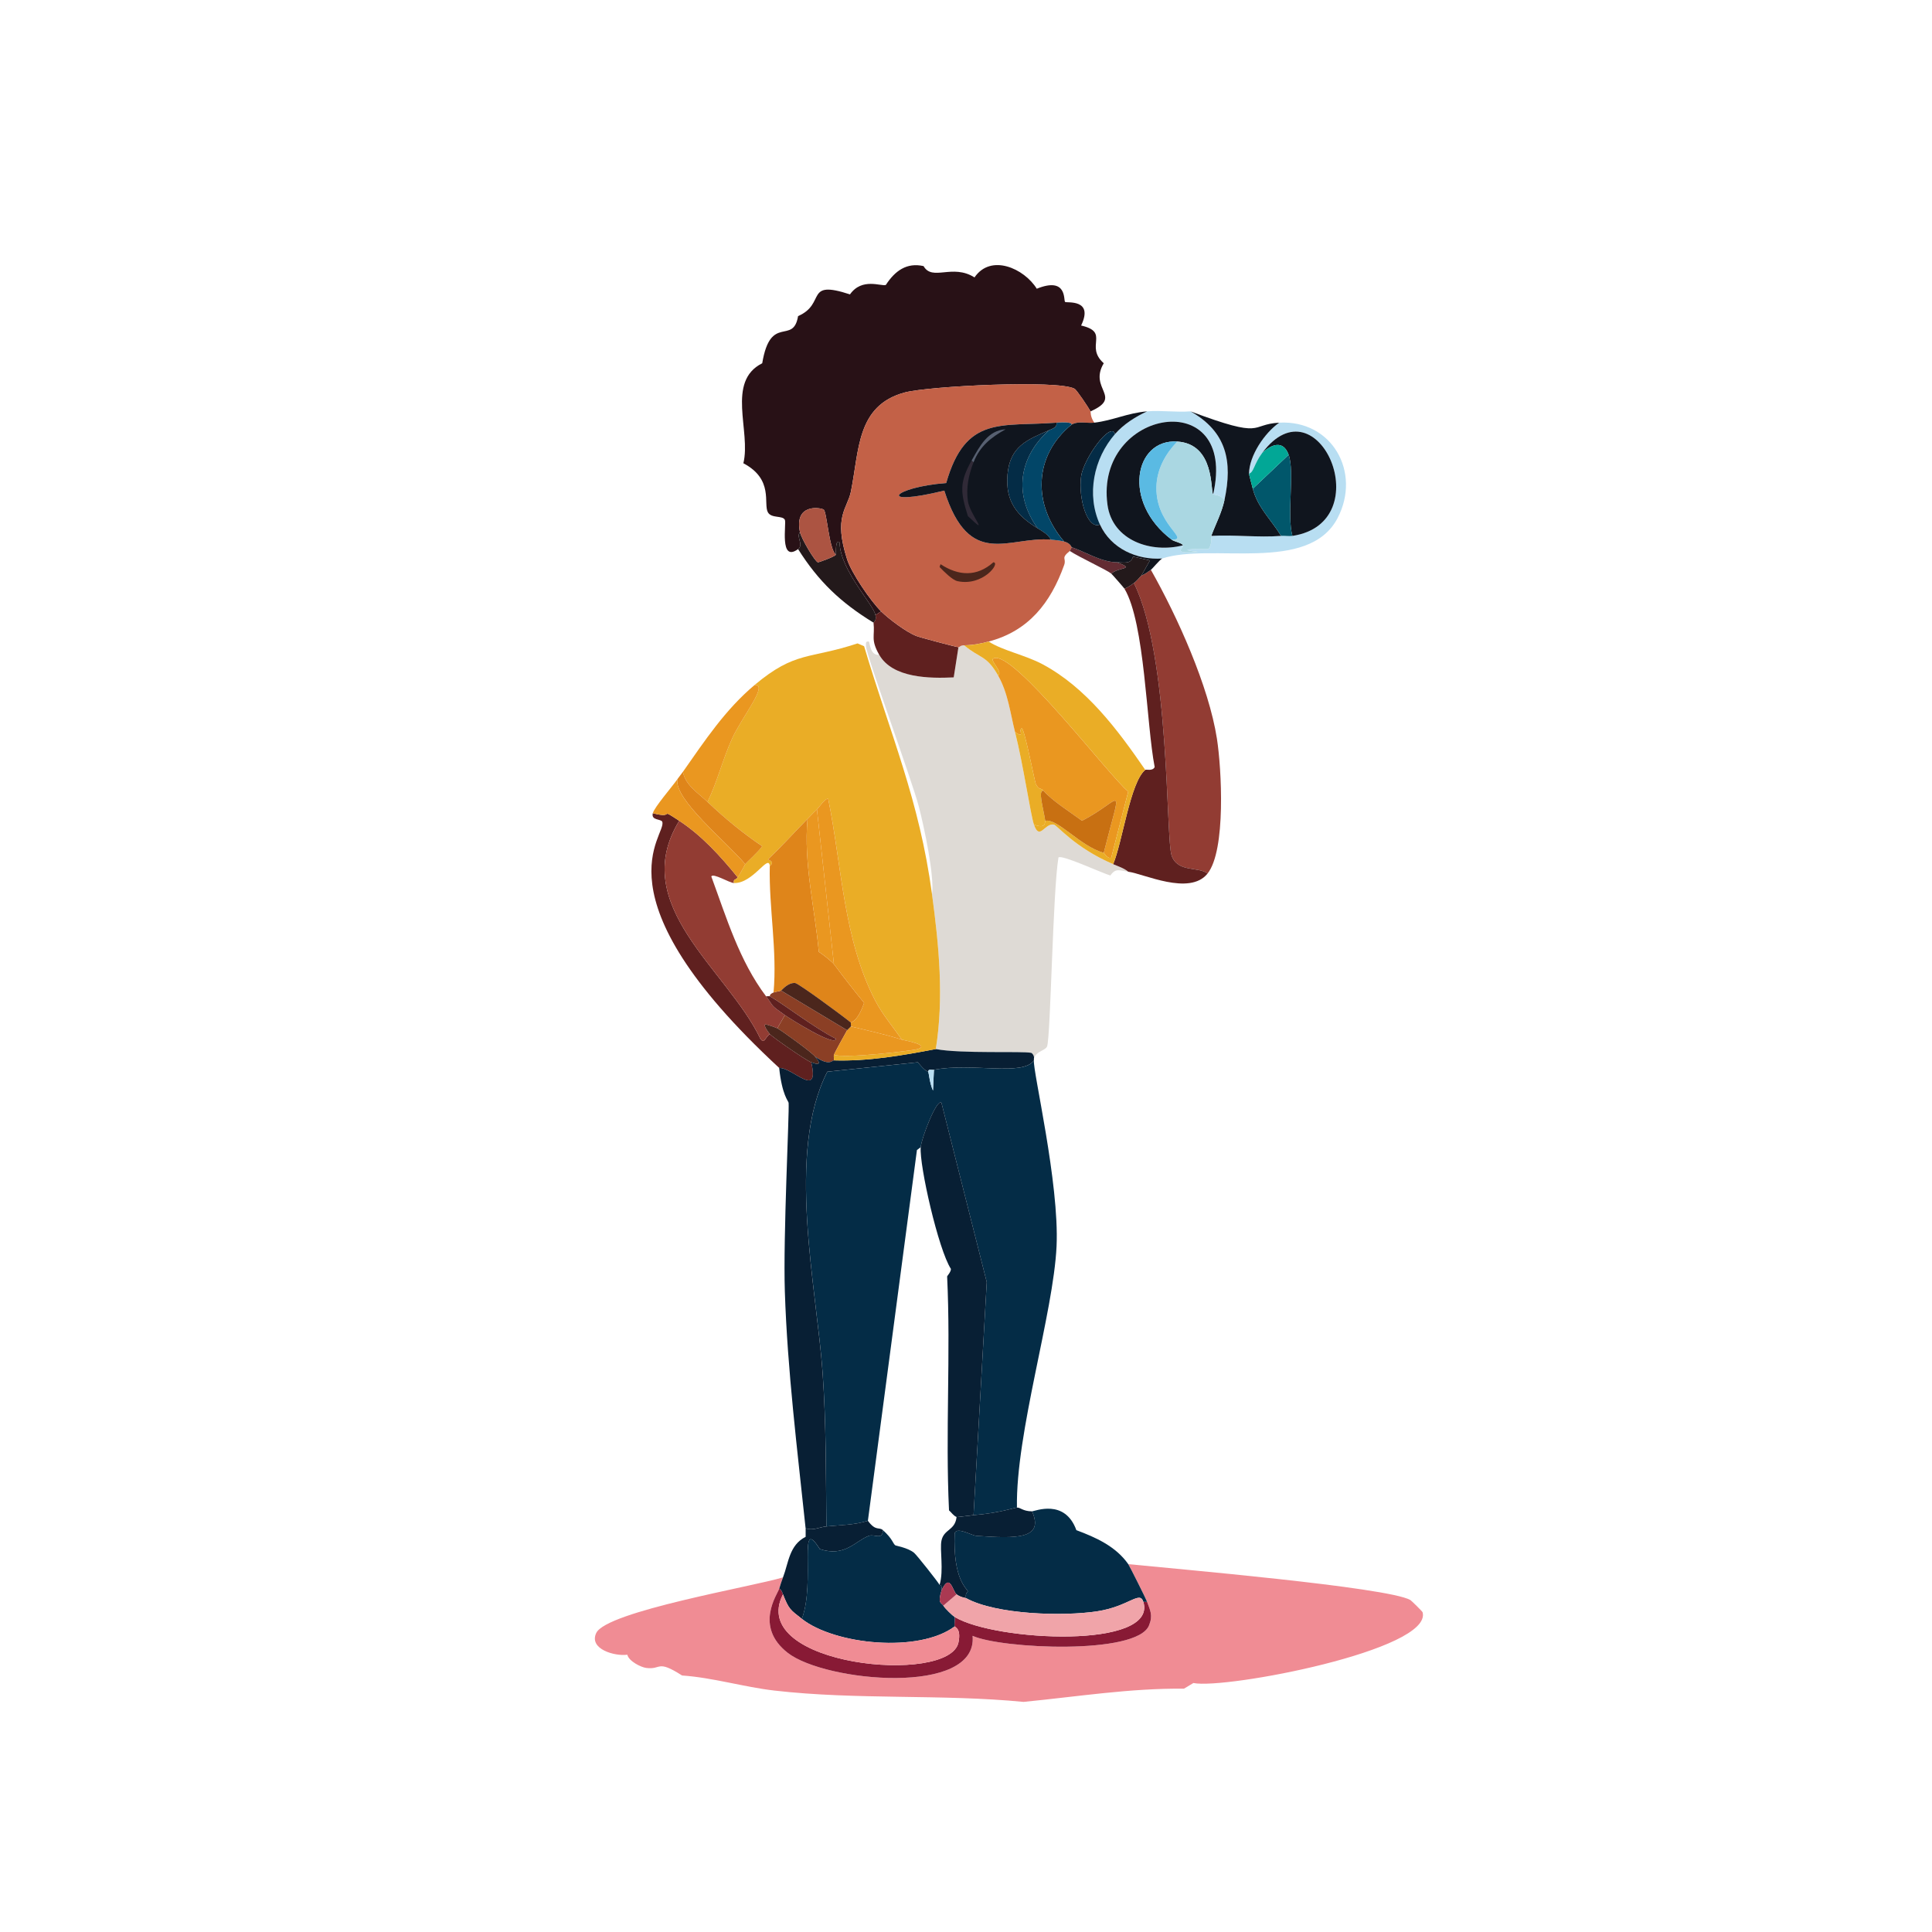 <?xml version="1.0" encoding="UTF-8"?>
<svg id="Layer_1" data-name="Layer 1" xmlns="http://www.w3.org/2000/svg" viewBox="0 0 1272.25 1272.29">
  <defs>
    <style>
      .look-cls-1 {
        fill: #632c33;
      }

      .look-cls-1, .look-cls-2, .look-cls-3, .look-cls-4, .look-cls-5, .look-cls-6, .look-cls-7, .look-cls-8, .look-cls-9, .look-cls-10, .look-cls-11, .look-cls-12, .look-cls-13, .look-cls-14, .look-cls-15, .look-cls-16, .look-cls-17, .look-cls-18, .look-cls-19, .look-cls-20, .look-cls-21, .look-cls-22, .look-cls-23, .look-cls-24, .look-cls-25, .look-cls-26, .look-cls-27, .look-cls-28, .look-cls-29 {
        stroke-width: 0px;
      }

      .look-cls-2 {
        fill: #5f201f;
      }

      .look-cls-3 {
        fill: #4b261c;
      }

      .look-cls-4 {
        fill: #281116;
      }

      .look-cls-5 {
        fill: #5abae3;
      }

      .look-cls-6 {
        fill: #302a37;
      }

      .look-cls-7 {
        fill: #576071;
      }

      .look-cls-8 {
        fill: #081f34;
      }

      .look-cls-9 {
        fill: #23191b;
      }

      .look-cls-10 {
        fill: #10151e;
      }

      .look-cls-11 {
        fill: #dedad5;
      }

      .look-cls-12 {
        fill: #c87012;
      }

      .look-cls-13 {
        fill: #df851a;
      }

      .look-cls-14 {
        fill: #aad7e2;
      }

      .look-cls-15 {
        fill: #aa3952;
      }

      .look-cls-16 {
        fill: #ac5442;
      }

      .look-cls-17 {
        fill: #8b3f25;
      }

      .look-cls-18 {
        fill: #b8def2;
      }

      .look-cls-19 {
        fill: #923c33;
      }

      .look-cls-20 {
        fill: #c36147;
      }

      .look-cls-21 {
        fill: #881a35;
      }

      .look-cls-22 {
        fill: #f08c94;
      }

      .look-cls-23 {
        fill: #ea9720;
      }

      .look-cls-24 {
        fill: #f0a4a9;
      }

      .look-cls-25 {
        fill: #eaad26;
      }

      .look-cls-26 {
        fill: #024668;
      }

      .look-cls-27 {
        fill: #02a796;
      }

      .look-cls-28 {
        fill: #042c46;
      }

      .look-cls-29 {
        fill: #01576b;
      }
    </style>
  </defs>
  <g>
    <path class="look-cls-22" d="m515.61,1038.71c-.97,2.53-1.73,4.86-2.48,7.45-1.05,3.6-16.71,24.81,5.59,42.24,24.68,19.29,125.47,28.7,121.76-11.18,18.8,8.51,108.18,12.79,116.17-6.83,2.75-6.76.8-9.73-1.24-15.53-.67-1.91-11.51-23.56-12.42-24.85,28.99,2.96,170.61,15.08,185.74,23.61.62.35,7.93,7.52,8.08,8.08,6.71,24.83-129.81,50.86-150.96,46.59l-6.21,3.73c-35.4-.37-70.01,5.22-105.61,8.7-53.83-5.24-109.76-1.22-164-7.45-20.3-2.33-40.39-8.52-60.88-9.94-16.81-10.72-13.35-3.63-23.61-4.97-3.5-.46-11.5-4.45-12.42-8.7-8.3,1.13-25.46-3.69-20.5-14.29,6.7-14.32,103.76-30.71,123-36.65Z"/>
    <path class="look-cls-21" d="m515.61,1049.89c-24.2,47.13,109.67,60.17,115.55,31.68,1.91-9.26-2.3-10-2.48-10.56-.42-1.3.28-4.19,0-6.21,26.87,16.17,133.7,21.31,124.24-9.94h2.48c2.04,5.8,3.99,8.77,1.24,15.53-7.98,19.62-97.37,15.35-116.17,6.83,3.71,39.88-97.08,30.47-121.76,11.18-22.3-17.43-6.64-38.64-5.59-42.24,1.4.54,2,2.5,2.48,3.73Z"/>
  </g>
  <g>
    <path class="look-cls-4" d="m718.13,270.89c-1.06-2.05-9-14.06-10.56-14.91-10.98-5.97-96.19-1.74-111.82,2.48-31.72,8.58-29.87,37.95-35.41,65.23-2.3,11.3-11.69,16.28-2.48,44.73,2.86,8.84,15.35,27.31,22.36,34.17l-3.73,2.48c-.83-6.56-23.22-29.42-23.61-47.83-2.99-2.9-2.27,7.64-2.48,8.08-4.6-4.06-5.87-28.68-8.08-29.82-2.81-1.44-19.37-3.67-15.53,14.91-2.7,3.23,2.67,8.34-1.24,11.18-12.52,9.12-7.55-16.88-8.7-19.26-1.48-3.06-8.84-.79-11.18-4.97-3.16-5.66,4.02-21.67-16.15-32.3,5.19-20.99-11.55-53.83,12.42-65.85,5.46-32.89,20.39-11.65,23.61-31.06,18.79-8.13,3.91-24.23,34.17-14.29,7.94-11.27,20.59-5.11,23.61-6.21,6.04-9.31,13.74-14.92,24.85-12.42,5.83,10.18,18.94-1.78,33.55,7.45,10.76-15.79,32.7-5.92,41,7.45,20.23-8.16,17.52,7.73,18.64,8.7.96.83,19.13-2.24,10.56,15.53,19.27,4.45,2.16,13.5,14.91,24.85-10.17,17.05,13,22.07-8.7,31.68Z"/>
    <path class="look-cls-11" d="m578.97,431.16c8.81,15.52,33.44,15.65,49.08,14.91l3.11-19.88c.91.05,1.03-1.2,3.73-1.24,10.78,8.95,14.7,6.4,22.36,19.88,6.59,11.58,8,24.67,11.18,37.27,5.43,21.5,10.24,54.5,12.42,60.88,3.76,10.96,7-1.03,13.05,0,2.33.4,13.57,15.11,39.14,26.09,3.29,1.41,7.19,2.63,9.94,4.97-5.74-.7-8.16-2.69-11.8,2.48-4.91-1.3-32.56-14.19-34.17-11.8-3.72,21.98-5.13,117.17-7.45,124.24-.95,2.89-7.35,3.19-8.7,8.08.42-1.29-.86-3.49-1.86-3.73-5.31-1.24-46.23.68-62.74-2.48,5.41-33.85,2.07-68.08-2.48-101.88,1.64-12.21-5.17-44.13-8.7-57.77-4.26-16.47-34.76-100.05-34.79-105.61-.01-1.91-.52-3.42,1.86-3.11.68.39.74,9.6,6.83,8.7Z"/>
    <g>
      <path class="look-cls-19" d="m795.16,575.29c-5.65-4.84-19.54-.45-23.61-11.8-3.93-10.96-.96-131.19-24.85-179.53,2.33-1.78,4.11-4.28,4.97-4.97.28-.23,1.07-.01,6.21-3.73,17.49,30.87,38.1,76.6,43.49,111.2,3.05,19.61,6.06,73.56-6.21,88.83Z"/>
      <path class="look-cls-2" d="m795.16,575.29c-11.88,14.78-42.18-.02-52.18-1.24-2.75-2.34-6.65-3.56-9.94-4.97,6.12-14.54,11.2-53.91,21.12-62.12.58-.48,4.93,1.03,6.21-1.86-5.52-28.37-6.38-94.68-19.88-117.41,2.23-.93,4.3-2.27,6.21-3.73,23.89,48.34,20.92,168.57,24.85,179.53,4.07,11.35,17.96,6.97,23.61,11.8Z"/>
    </g>
    <path class="look-cls-2" d="m447.28,540.5c-34.08,55.77,31.64,97.87,53.42,143.5,2.74,3.78,2.87-.53,6.21-3.11,1.72,2.1,24.65,17.96,27.33,18.64,5.59,24.6-12.04,3.47-21.12,3.73-123.59-114.32-73.53-153.19-77.03-162.14-.75-1.91-7.43-.71-6.21-5.59,15.47,3.98,3.23-4.28,17.39,4.97Z"/>
    <path class="look-cls-2" d="m631.15,426.19l-3.11,19.88c-15.64.74-40.27.61-49.08-14.91-5.78-10.19-2.73-12.06-3.73-21.12-.03-.25,2.25-1.63,1.24-4.97l3.73-2.48c5.21,5.1,16.37,13.47,22.98,16.15,2.57,1.04,26.51,7.38,27.95,7.45Z"/>
    <path class="look-cls-9" d="m550.4,365.31c.21-.44-.5-10.97,2.48-8.08.39,18.42,22.78,41.27,23.61,47.83,1,3.34-1.27,4.72-1.24,4.97-21.48-13.08-36.33-27.2-49.7-48.45,3.91-2.85-1.45-7.96,1.24-11.18.88,4.26,9.94,19.53,11.8,19.88.63.12,11.23-3.79,11.8-4.97Z"/>
    <path class="look-cls-16" d="m550.4,365.31c-.57,1.17-11.17,5.09-11.8,4.97-1.86-.34-10.92-15.62-11.8-19.88-3.84-18.58,12.73-16.35,15.53-14.91,2.2,1.13,3.48,25.76,8.08,29.82Z"/>
    <path class="look-cls-19" d="m485.79,577.77c-1.31,1.9-3.04.91-2.48,3.73-3.04-.13-13.67-6.76-14.91-4.35,9.92,26.98,18.47,55.61,36.03,78.89,5.73,7.6,2.43,5.32,12.42,12.42l-4.97,8.7c-1.07-.54-7.38-2.85-8.08-2.48-.77.91,1.44,4.18,3.11,6.21-3.35,2.57-3.47,6.89-6.21,3.11-21.78-45.64-87.51-87.73-53.42-143.5,14.87,9.72,27.28,23.43,38.52,37.27Z"/>
    <path class="look-cls-17" d="m514.37,652.32q21.74,13.05,43.49,26.09c-1.37,2.31-8.46,15.27-8.7,16.15-.27,1.03.16,2.55,0,3.73-1.24-.04-2.79,4.01-12.42-2.48-1.59-2.38-21.97-17.17-24.85-18.64l4.97-8.7c3.24,2.3,33.42,21.29,33.55,15.53-13.52-6.65-34.03-22.56-43.49-27.95.13-1.43,1.33-1.98,2.48-2.48.98-.43,4.25-.86,4.97-1.24Z"/>
    <g>
      <path class="look-cls-20" d="m718.13,270.89c.18.35-.31,3.45,2.48,7.45-4.81.58-10.39-1.28-14.91,1.24.23-1.66-5.52-1.58-9.94-1.24-36.45,2.79-59.87-5.14-72.68,39.76-35.2,2.66-46.85,16.09-1.24,4.97,16.59,52.23,42.53,29.9,70.2,32.3,2.82.24,5.97.52,8.7,1.24,4.35,1.15,4.68,3.63,4.97,3.73-.13.54-1.13,2.4-1.24,2.48-6.23,5.07-2.03,4.59-3.73,9.32-8.91,24.87-23.35,43.37-49.7,50.32-5.78,1.52-10.11,2.38-16.15,2.48-2.7.05-2.82,1.29-3.73,1.24-1.44-.08-25.38-6.41-27.95-7.45-6.62-2.68-17.77-11.05-22.98-16.15-7.01-6.86-19.5-25.32-22.36-34.17-9.2-28.45.19-33.43,2.48-44.73,5.54-27.28,3.68-56.65,35.41-65.23,15.63-4.23,100.84-8.46,111.82-2.48,1.57.85,9.5,12.86,10.56,14.91Z"/>
      <path class="look-cls-3" d="m654.14,370.28c4.96.2-6.81,16.03-23.61,12.42-3.43-.74-9.13-6.51-11.8-9.32l.62-1.86c11.84,7.77,23.9,8.46,34.79-1.24Z"/>
    </g>
    <path class="look-cls-1" d="m735.52,370.28c12.88,4.8,1.22,3.02-3.73,7.45-3.03-2.48-21.21-10.86-27.33-14.91.11-.09,1.11-1.94,1.24-2.48,9.55,3.31,19.61,9.88,29.82,9.94Z"/>
    <path class="look-cls-3" d="m511.88,677.16c2.88,1.46,23.26,16.26,24.85,18.64.64.95,2.95,3.39,2.48,4.35-.8,1.19-2.55-.02-4.97-.62-2.69-.67-25.61-16.53-27.33-18.64-1.67-2.03-3.88-5.3-3.11-6.21.69-.37,7.01,1.94,8.08,2.48Z"/>
    <path class="look-cls-9" d="m751.67,378.98c-.86.69-2.64,3.19-4.97,4.97-1.91,1.46-3.98,2.79-6.21,3.73-.34-.57-8.08-9.44-8.7-9.94,4.95-4.43,16.61-2.66,3.73-7.45,4.61.02,9.21,1.43,10.56-3.73l11.18,2.48-5.59,9.94Z"/>
    <g>
      <path class="look-cls-28" d="m680.85,698.29c-.88,6.62,16.84,80.75,14.91,122.38-2.06,44.25-26.95,123.06-26.09,172.08-1.45.1-12.4,3.72-28.58,4.97q4.35-76.72,8.7-153.44-14.91-59.02-29.82-118.03c-3-3.28-13.17,23.21-13.67,29.2l-2.48,1.86q-16.15,122.07-32.3,244.14c-8.99,2.85-18.11,2.76-27.33,3.73-.32-33.61-.1-67.73-2.48-101.26-4.03-56.75-24.2-144.72,3.11-198.17l59.64-6.21c5.38,6.74,6.61,5.81,6.83,6.21.32.57.98,7.77,3.11,12.42q.31-6.83.62-13.67c25.05-4.91,58.57,4.49,65.85-6.21Z"/>
      <path class="look-cls-8" d="m616.25,690.83c16.51,3.16,57.43,1.24,62.74,2.48,1,.23,2.28,2.44,1.86,3.73-.1.37.05.84,0,1.24-7.28,10.7-40.8,1.3-65.85,6.21-1.7.33-3.77-.8-3.73,1.24-.23-.4-1.45.53-6.83-6.21l-59.64,6.21c-27.31,53.45-7.14,141.42-3.11,198.17,2.38,33.53,2.17,67.65,2.48,101.26-4.8.5-8.97,2.98-13.67,1.24-5.44-51.66-11.98-103.95-13.67-155.93-1.18-36.22,3.04-118.05,2.48-124.24-.11-1.21-4.32-4.9-6.21-22.98,9.08-.26,26.71,20.87,21.12-3.73,2.42.61,4.16,1.81,4.97.62.47-.96-1.85-3.4-2.48-4.35,9.63,6.49,11.19,2.45,12.42,2.48,22.73.68,44.88-3.21,67.09-7.45Z"/>
      <path class="look-cls-8" d="m641.09,997.71c-1.52.12-10.66,1.45-11.18,1.24-2.12-.86-3.31-2.93-4.97-4.35-2.45-51.18,1.2-102.98-1.24-154.06-.01-.28,2.65-3.09,2.48-4.97-8.24-12.69-20.86-68.17-19.88-80.14.49-5.99,10.67-32.48,13.67-29.2q14.91,59.02,29.82,118.03-4.35,76.72-8.7,153.44Z"/>
      <path class="look-cls-18" d="m615,704.5q-.31,6.83-.62,13.67c-2.12-4.65-2.79-11.85-3.11-12.42-.04-2.04,2.03-.91,3.73-1.24Z"/>
      <g>
        <path class="look-cls-8" d="m571.52,1001.44c5.26,7.18,7.32,3.84,9.94,6.21-.36,6.88-5.56,2.32-9.32,3.73-8.88,3.31-15.68,14.22-32.3,8.7-14.63-23.26-2.65,21.59-11.8,45.97-7.83-6.16-8.57-6.36-12.42-16.15-.48-1.22-1.08-3.19-2.48-3.73.76-2.6,1.51-4.93,2.48-7.45,3.69-9.6,4.04-21.21,14.91-26.71v-5.59c4.69,1.73,8.87-.74,13.67-1.24,9.22-.96,18.34-.88,27.33-3.73Z"/>
        <path class="look-cls-28" d="m618.73,1043.68c.07.18,1.82-.52,1.24,3.73-2.65,8.95-.11,7.66,1.24,9.94,1.13,1.91,6.07,6.62,7.45,7.45.28,2.02-.42,4.91,0,6.21-23.67,17.7-78.97,12.07-100.64-4.97,9.15-24.38-2.82-69.23,11.8-45.97,16.62,5.52,23.42-5.38,32.3-8.7,3.76-1.4,8.96,3.15,9.32-3.73,6.44,5.83,6.46,8.66,8.08,9.94.52.42,8.27,1.56,12.42,4.97,1.76,1.44,16.29,19.86,16.77,21.12Z"/>
        <path class="look-cls-22" d="m528.03,1066.05c21.66,17.04,76.97,22.67,100.64,4.97.18.56,4.4,1.3,2.48,10.56-5.88,28.48-139.75,15.45-115.55-31.68,3.86,9.79,4.59,9.99,12.42,16.15Z"/>
      </g>
    </g>
    <g>
      <path class="look-cls-28" d="m742.97,1030.01c.91,1.29,11.75,22.94,12.42,24.85h-2.48c-2.32-7.66-9.48,3-30.44,6.21-22.35,3.42-66.5,2.23-86.35-8.7-.65-3.46,1.29-4.13,1.24-4.35-.41-1.97-9.95-7.48-8.7-38.52,1.77-4.16,11.1,1.64,14.29,1.86,26.45,1.89,44.8,2.18,36.65-16.15,1.84.02,21.58-8.56,29.2,12.42,12.96,4.84,25.92,10.65,34.17,22.36Z"/>
      <path class="look-cls-8" d="m679.61,995.23c8.15,18.33-10.2,18.04-36.65,16.15-3.19-.23-12.51-6.03-14.29-1.86-1.25,31.03,8.28,36.54,8.7,38.52.05.22-1.89.89-1.24,4.35-.29-.16-3.55-.46-6.21-2.48-2.53-1.93-4.37-14.76-9.94-2.48.58-4.25-1.17-3.54-1.24-3.73,2.88-9.62-.02-23.32,1.24-29.2,1.65-7.7,8.92-6.5,9.94-15.53.52.21,9.66-1.13,11.18-1.24,16.17-1.25,27.13-4.87,28.58-4.97,2.32-.15,3.71,2.41,9.94,2.48Z"/>
      <path class="look-cls-24" d="m636.12,1052.38c19.85,10.93,64,12.12,86.35,8.7,20.96-3.21,28.12-13.87,30.44-6.21,9.46,31.25-97.38,26.11-124.24,9.94-1.38-.83-6.32-5.54-7.45-7.45l8.7-7.45c2.66,2.03,5.92,2.32,6.21,2.48Z"/>
      <path class="look-cls-15" d="m629.91,1049.89l-8.7,7.45c-1.35-2.28-3.9-.99-1.24-9.94,5.57-12.28,7.41.56,9.94,2.48Z"/>
    </g>
    <g>
      <path class="look-cls-25" d="m613.76,588.95c4.56,33.8,7.9,68.03,2.48,101.88-22.21,4.25-44.36,8.13-67.09,7.45.16-1.18-.27-2.7,0-3.73,6.65,2.77,52.66-2.8,55.29-3.73,8.14-2.86-8.96-5.7-10.56-6.21-5.77-8.34-12.68-16.44-17.39-25.47-21.15-40.52-22.1-88.91-31.06-132.94-1.47-1.39-6.69,6.16-7.45,6.83-2.38,2.1-4.04,4.01-6.21,6.21-8.74,8.85-17.02,18.18-26.09,26.71,5.25,1.97,1.25,4.04,1.24,4.35-.75-8.35-11.08,11.71-23.61,11.18-.56-2.82,1.18-1.83,2.48-3.73,1.94-2.82,4.66-8.3,4.97-8.7,1.31-1.69,8.26-7.7,11.18-11.8-12.92-8.72-24.73-18.45-36.03-29.2,6.48-13.33,10.04-28.2,16.15-41.62,6.67-14.65,24.29-35.94,14.91-35.41,26.95-22.55,35.78-16.73,67.71-27.33l4.35,1.86c17.48,58.72,36.35,101.19,44.73,163.38Z"/>
      <path class="look-cls-23" d="m465.91,528.07c-6.11-5.81-14.94-11.38-16.15-19.88,14.29-20.35,27.91-41,47.21-57.15,9.38-.53-8.24,20.76-14.91,35.41-6.11,13.42-9.67,28.29-16.15,41.62Z"/>
      <path class="look-cls-13" d="m465.91,528.07c11.3,10.75,23.11,20.47,36.03,29.2-2.92,4.11-9.87,10.12-11.18,11.8-13.13-15.53-46.66-42.36-44.73-55.91,1.21-1.73,2.51-3.24,3.73-4.97,1.21,8.5,10.04,14.06,16.15,19.88Z"/>
      <path class="look-cls-23" d="m490.76,569.07c-.31.4-3.02,5.88-4.97,8.7-11.23-13.84-23.65-27.56-38.52-37.27-14.16-9.25-1.92-.99-17.39-4.97.99-3.94,12.62-17.3,16.15-22.36-1.93,13.55,31.6,40.38,44.73,55.91Z"/>
      <path class="look-cls-13" d="m549.15,634.92c6.44,8.65,13.03,17.14,19.88,25.47-4.51,12.85-8.33,12.35-8.7,13.05-4.34-3.69-34.41-25.86-36.65-26.09-4.8-.5-8.85,4.72-9.32,4.97-.72.38-3.99.82-4.97,1.24,2.51-27.64-3.12-55.78-2.48-83.24,0-.31,4.01-2.38-1.24-4.35,9.07-8.53,17.35-17.86,26.09-26.71-2.64,29.39,4.77,58.47,7.45,87.59,2.33,1.33,8.82,6.57,9.94,8.08Z"/>
      <path class="look-cls-23" d="m593.88,684.62c-11.06-3.54-22.29-5.94-33.55-8.7.25-.45-.25-2.02,0-2.48.37-.69,4.19-.2,8.7-13.05-6.85-8.33-13.44-16.82-19.88-25.47q-5.59-50.94-11.18-101.88c.77-.68,5.98-8.23,7.45-6.83,8.96,44.03,9.91,92.42,31.06,132.94,4.71,9.03,11.62,17.13,17.39,25.47Z"/>
      <path class="look-cls-23" d="m549.15,634.92c-1.12-1.51-7.61-6.75-9.94-8.08-2.69-29.12-10.09-58.2-7.45-87.59,2.17-2.2,3.83-4.11,6.21-6.21q5.59,50.94,11.18,101.88Z"/>
      <path class="look-cls-23" d="m593.88,684.62c1.6.51,18.7,3.35,10.56,6.21-2.63.92-48.63,6.5-55.29,3.73.24-.89,7.33-13.85,8.7-16.15.1-.16,2.4-2.33,2.48-2.48,11.25,2.76,22.48,5.15,33.55,8.7Z"/>
      <g>
        <path class="look-cls-23" d="m726.82,561.62c12.41-49.08,12.93-35.24-14.29-21.12-7.44-5.47-19.81-13.3-25.47-19.88-1.69-1.97-2.93-.22-4.97-4.35-.98-2.73-7.6-37.46-9.32-36.65-2.32,1.09,2.48,7.15-4.35,2.48-3.18-12.6-4.6-25.69-11.18-37.27,3.62-2.2-5.6-9.79-3.11-11.18,12.44-6.97,77.29,78.69,88.83,87.59q-5.59,21.74-11.18,43.49c-2.32,1.17-4.69-3.03-4.97-3.11Z"/>
        <path class="look-cls-25" d="m754.16,506.95c-9.92,8.22-15,47.58-21.12,62.12-25.57-10.98-36.81-25.7-39.14-26.09-6.05-1.03-9.29,10.96-13.05,0,8.74,3.44,6.97-2.39,7.45-2.48,8.2-1.66,22.74,16.63,38.52,21.12.28.08,2.65,4.28,4.97,3.11q5.59-21.74,11.18-43.49c-11.54-8.9-76.39-94.56-88.83-87.59-2.49,1.4,6.72,8.98,3.11,11.18-7.66-13.48-11.58-10.93-22.36-19.88,6.04-.1,10.37-.96,16.15-2.48,9.17,5.92,24.16,8.91,35.41,14.91,28.85,15.38,49.61,43.26,67.71,69.58Z"/>
        <path class="look-cls-25" d="m687.06,520.62c-3.64.03-.16,10.68,1.24,19.88-.48.1,1.28,5.93-7.45,2.48-2.19-6.38-7-39.38-12.42-60.88,6.83,4.66,2.03-1.39,4.35-2.48,1.72-.81,8.34,33.92,9.32,36.65,2.03,4.13,3.28,2.38,4.97,4.35Z"/>
        <path class="look-cls-12" d="m726.82,561.62c-15.78-4.5-30.31-22.78-38.52-21.12-1.4-9.2-4.88-19.85-1.24-19.88,5.66,6.58,18.03,14.4,25.47,19.88,27.22-14.12,26.7-27.96,14.29,21.12Z"/>
      </g>
    </g>
    <path class="look-cls-2" d="m506.91,656.04c9.46,5.39,29.97,21.3,43.49,27.95-.13,5.76-30.31-13.23-33.55-15.53-10-7.1-6.69-4.82-12.42-12.42.99.09,2.2-.16,2.48,0Z"/>
    <path class="look-cls-3" d="m560.34,673.44c-.25.46.25,2.03,0,2.48-.08.15-2.39,2.32-2.48,2.48q-21.74-13.05-43.49-26.09c.47-.25,4.52-5.47,9.32-4.97,2.24.23,32.32,22.4,36.65,26.09Z"/>
  </g>
  <g>
    <path class="look-cls-18" d="m783.97,270.89c23.71,13.42,27.85,32.91,22.36,58.39-2.49-3.55-7.18-3.42-7.45-3.73,16.62-72.44-78.24-56.6-69.58,6.83,3.23,23.66,28.89,32.06,49.7,26.71.44,2.06-7.85,5.69,9.94,4.35-14.31-1.74-3.73-2.09,6.83-1.86,2.87-3.83,1.44-7.57,1.86-8.7,14.83-.87,31.39,1.18,45.97,0,2.41-.19,5.17.35,7.45,0,57.74-8.75,16.94-103.78-19.88-54.67-5.52,7.37-5.47,12.72-8.7,13.67.19-11.92,10.22-26.76,19.88-33.55,34.92-1.91,54.13,32.71,38.52,62.74-19.2,36.93-83.12,16.11-115.55,26.71-16.52,1.11-33.7-6.42-41-22.36-9-19.66-4.19-43.37,9.94-59.64,5.48-6.31,13.52-11.46,21.12-14.91,9.38-.78,19.17.77,28.58,0Z"/>
    <path class="look-cls-10" d="m755.4,270.89c-7.6,3.45-15.64,8.6-21.12,14.91-2.69-8.8-20.77,16.13-22.36,27.95-1.93,14.31,4.09,35.22,12.42,31.68,7.3,15.94,24.48,23.47,41,22.36-1.63.79-6.56,6.81-7.45,7.45-5.14,3.72-5.93,3.5-6.21,3.73l5.59-9.94-11.18-2.48c-1.35,5.16-5.95,3.75-10.56,3.73-10.21-.06-20.27-6.63-29.82-9.94-.29-.1-.62-2.58-4.97-3.73-20.74-24.3-20.32-56.39,4.97-77.03,4.52-2.52,10.1-.67,14.91-1.24,12.42-1.49,21.79-6.37,34.79-7.45Z"/>
    <path class="look-cls-10" d="m842.37,278.34c-9.65,6.79-19.69,21.63-19.88,33.55,0,.51,2.12,8.54,2.48,9.94,3.26,12.5,12.16,20.42,18.64,31.06-14.58,1.18-31.14-.87-45.97,0,2.94-7.86,6.91-15.31,8.7-23.61,5.48-25.49,1.35-44.97-22.36-58.39,49.72,18.67,38.48,8.54,58.39,7.45Z"/>
    <path class="look-cls-26" d="m705.7,279.59c-25.29,20.64-25.71,52.73-4.97,77.03-2.72-.72-5.88-1-8.7-1.24-1.88-3.49-5.48-5.49-8.7-7.45-15.94-22.11-12.54-46.65,7.45-64.61,2.39-1.05,5.42-1.9,4.97-4.97,4.42-.34,10.17-.42,9.94,1.24Z"/>
    <path class="look-cls-10" d="m798.88,325.56c-1.93-2.18,1.35-33.15-23.61-34.79-28.32-1.86-36.5,39.87-3.73,64.61,1.64,1.24,7.14,2.26,7.45,3.73-20.81,5.35-46.47-3.05-49.7-26.71-8.66-63.44,86.19-79.28,69.58-6.83Z"/>
    <path class="look-cls-14" d="m798.88,325.56c.28.31,4.97.17,7.45,3.73-1.78,8.3-5.76,15.74-8.7,23.61-.42,1.13,1.01,4.86-1.86,8.7-10.57-.22-21.14.13-6.83,1.86-17.79,1.34-9.5-2.29-9.94-4.35-.31-1.47-5.82-2.49-7.45-3.73,13.03.1-11.84-9.97-9.94-36.65.76-10.73,6.29-20.4,13.67-27.95,24.96,1.64,21.67,32.6,23.61,34.79Z"/>
    <path class="look-cls-10" d="m851.07,352.89c-3.83-13.88,1.61-42.09-2.48-53.42-3.56-9.86-11.2-6.95-17.39-1.24,36.82-49.11,77.61,45.91,19.88,54.67Z"/>
    <path class="look-cls-28" d="m734.28,285.8c-14.13,16.26-18.94,39.98-9.94,59.64-8.34,3.54-14.35-17.37-12.42-31.68,1.6-11.83,19.67-36.75,22.36-27.95Z"/>
    <g>
      <path class="look-cls-29" d="m851.07,352.89c-2.29.35-5.05-.19-7.45,0-6.48-10.64-15.38-18.56-18.64-31.06q11.8-11.18,23.61-22.36c4.09,11.34-1.35,39.55,2.48,53.42Z"/>
      <path class="look-cls-27" d="m848.58,299.47q-11.8,11.18-23.61,22.36c-.36-1.4-2.49-9.43-2.48-9.94,3.23-.95,3.17-6.3,8.7-13.67,6.19-5.71,13.83-8.62,17.39,1.24Z"/>
    </g>
    <path class="look-cls-28" d="m690.79,283.31c-19.99,17.96-23.39,42.5-7.45,64.61-13.31-8.11-21.43-17.44-19.88-35.41,1.61-18.67,12.97-22.91,27.33-29.2Z"/>
    <g>
      <path class="look-cls-10" d="m695.76,278.34c.45,3.07-2.58,3.92-4.97,4.97-14.36,6.29-25.72,10.52-27.33,29.2-1.55,17.97,6.57,27.3,19.88,35.41,3.22,1.96,6.81,3.97,8.7,7.45-27.66-2.4-53.61,19.93-70.2-32.3-45.61,11.12-33.96-2.31,1.24-4.97,12.81-44.9,36.23-36.96,72.68-39.76Z"/>
      <path class="look-cls-6" d="m641.09,304.44c-3.19,8.13-4.98,16.68-3.73,25.47,1.28,8.99,15.37,24.55,0,9.94-4.82-15.53-5.8-21.94,2.48-36.65l1.24,1.24Z"/>
      <path class="look-cls-7" d="m641.09,304.44l-1.24-1.24c5.33-9.46,10.61-19.8,22.36-20.5-9.68,5.34-17,11.24-21.12,21.74Z"/>
    </g>
    <path class="look-cls-5" d="m775.28,290.77c-7.38,7.56-12.9,17.22-13.67,27.95-1.9,26.68,22.97,36.75,9.94,36.65-32.78-24.73-24.6-66.47,3.73-64.61Z"/>
  </g>
</svg>